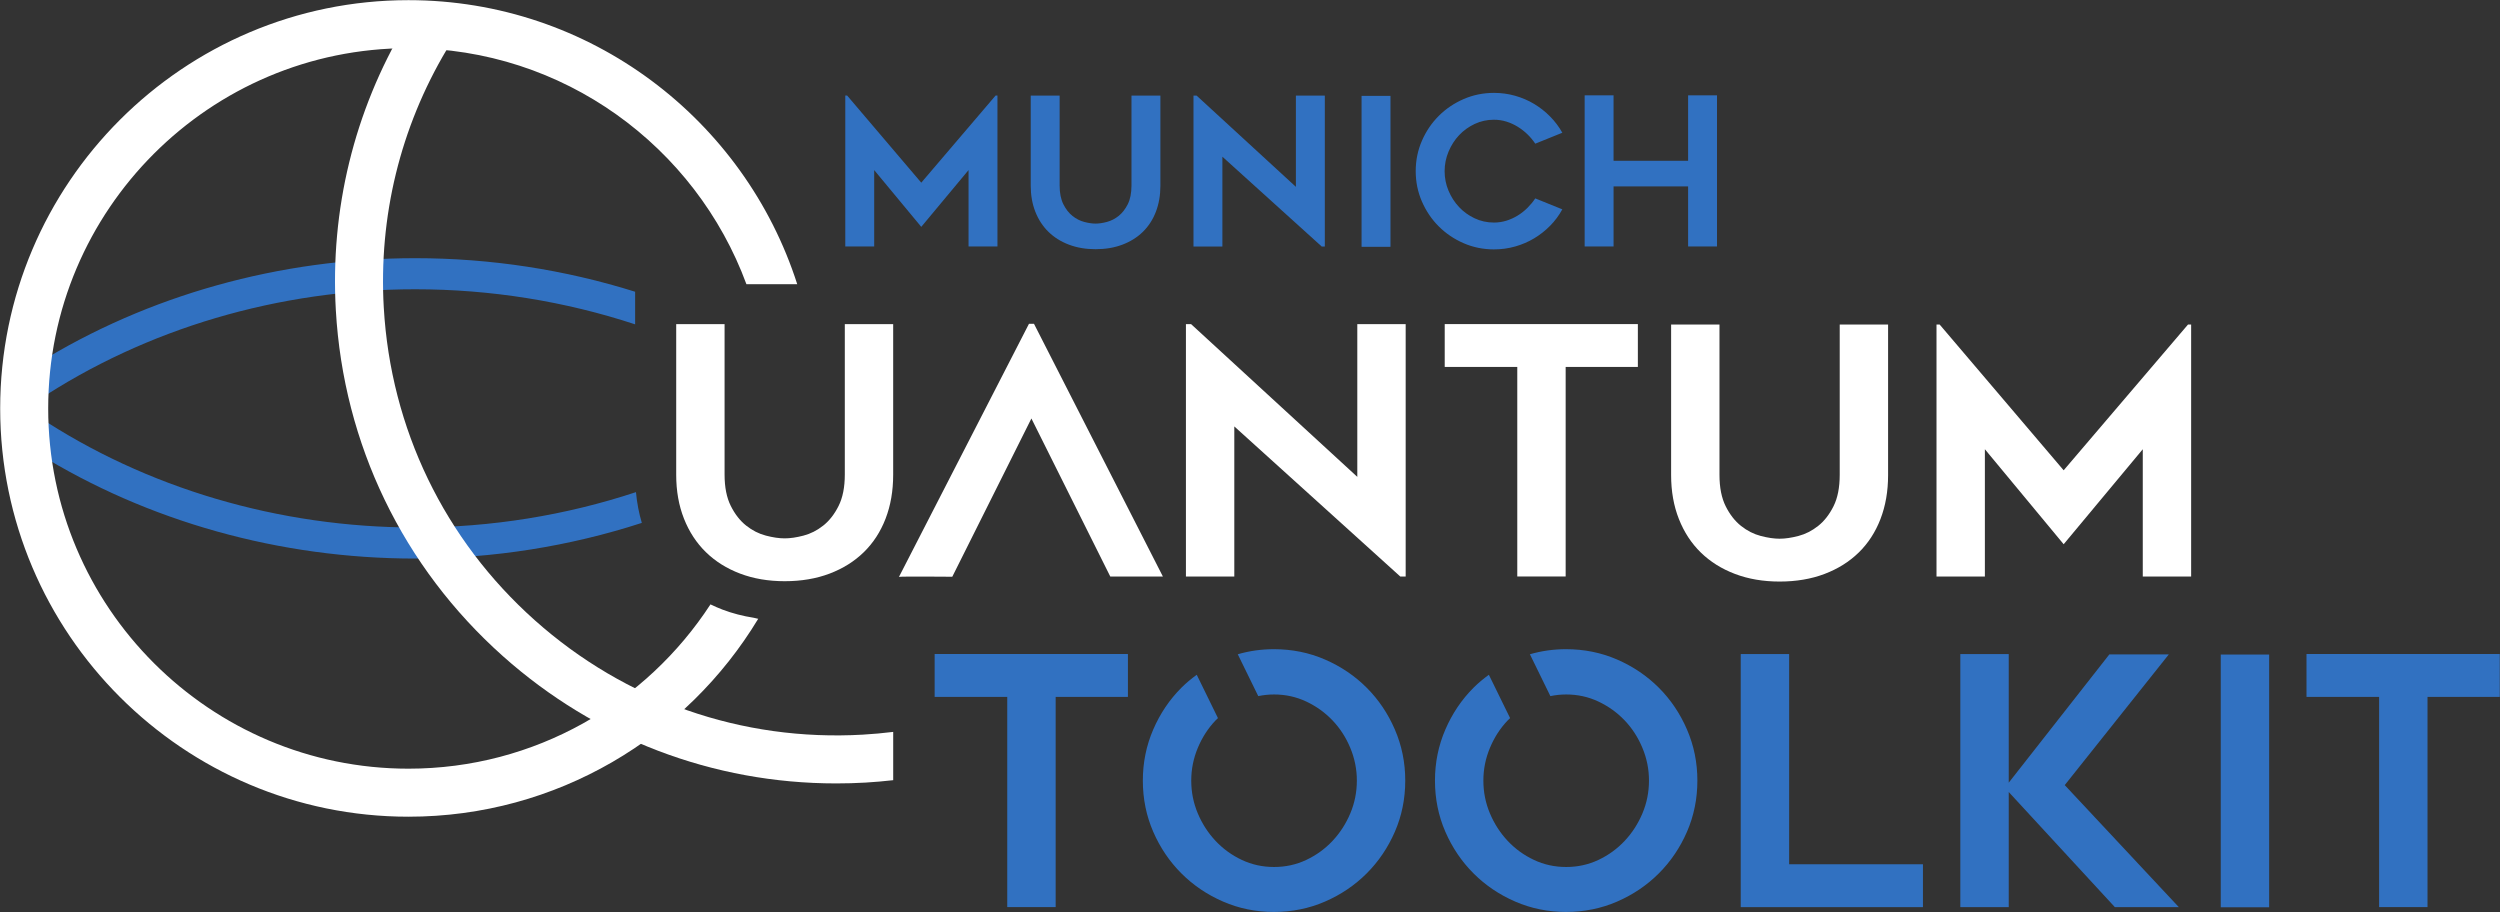 <?xml version="1.0" encoding="UTF-8" standalone="no"?>
<!-- Created with Inkscape (http://www.inkscape.org/) -->

<svg
   version="1.1"
   id="svg1"
   width="694"
   height="253.2"
   viewBox="0 0 694 253.2"
   sodipodi:docname="mqt-logo-dark.svg"
   inkscape:version="1.4 (e7c3feb1, 2024-10-09)"
   xmlns:inkscape="http://www.inkscape.org/namespaces/inkscape"
   xmlns:sodipodi="http://sodipodi.sourceforge.net/DTD/sodipodi-0.dtd"
   xmlns="http://www.w3.org/2000/svg"
   xmlns:svg="http://www.w3.org/2000/svg">
  <rect x="0" y="0" width="694" height="253.2" fill="#333333" stroke="none"/>
  <defs
     id="defs1">
    <clipPath
       clipPathUnits="userSpaceOnUse"
       id="clipPath2">
      <path
         d="M 0,402.416 H 645.51 V 0 H 0 Z"
         transform="translate(-194.762,-235.407)"
         id="path2" />
    </clipPath>
    <clipPath
       clipPathUnits="userSpaceOnUse"
       id="clipPath4">
      <path
         d="M 0,402.416 H 645.51 V 0 H 0 Z"
         transform="translate(-194.936,-193.684)"
         id="path4" />
    </clipPath>
    <clipPath
       clipPathUnits="userSpaceOnUse"
       id="clipPath6">
      <path
         d="M 0,402.416 H 645.51 V 0 H 0 Z"
         transform="translate(-225.902,-175.139)"
         id="path6" />
    </clipPath>
    <clipPath
       clipPathUnits="userSpaceOnUse"
       id="clipPath8">
      <path
         d="M 0,402.416 H 645.51 V 0 H 0 Z"
         transform="translate(-433.042,-175.066)"
         id="path8" />
    </clipPath>
    <clipPath
       clipPathUnits="userSpaceOnUse"
       id="clipPath10">
      <path
         d="M 0,402.416 H 645.51 V 0 H 0 Z"
         transform="translate(-249.692,-176.034)"
         id="path10" />
    </clipPath>
    <clipPath
       clipPathUnits="userSpaceOnUse"
       id="clipPath12">
      <path
         d="M 0,402.416 H 645.51 V 0 H 0 Z"
         transform="translate(-212.983,-169.215)"
         id="path12" />
    </clipPath>
    <clipPath
       clipPathUnits="userSpaceOnUse"
       id="clipPath14">
      <path
         d="M 0,402.416 H 645.51 V 0 H 0 Z"
         transform="translate(-319.511,-176.109)"
         id="path14" />
    </clipPath>
    <clipPath
       clipPathUnits="userSpaceOnUse"
       id="clipPath16">
      <path
         d="M 0,402.416 H 645.51 V 0 H 0 Z"
         transform="translate(-363.32,-228.671)"
         id="path16" />
    </clipPath>
    <clipPath
       clipPathUnits="userSpaceOnUse"
       id="clipPath18">
      <path
         d="M 0,402.416 H 645.51 V 0 H 0 Z"
         transform="translate(-475.78,-176.109)"
         id="path18" />
    </clipPath>
    <clipPath
       clipPathUnits="userSpaceOnUse"
       id="clipPath20">
      <path
         d="M 0,402.416 H 645.51 V 0 H 0 Z"
         transform="translate(-248.493,-143.765)"
         id="path20" />
    </clipPath>
    <clipPath
       clipPathUnits="userSpaceOnUse"
       id="clipPath22">
      <path
         d="M 0,402.416 H 645.51 V 0 H 0 Z"
         transform="translate(-297.359,-151.055)"
         id="path22" />
    </clipPath>
    <clipPath
       clipPathUnits="userSpaceOnUse"
       id="clipPath24">
      <path
         d="M 0,402.416 H 645.51 V 0 H 0 Z"
         transform="translate(-462.885,-116.207)"
         id="path24" />
    </clipPath>
    <clipPath
       clipPathUnits="userSpaceOnUse"
       id="clipPath26">
      <path
         d="M 0,402.416 H 645.51 V 0 H 0 Z"
         transform="translate(-502.845,-107.278)"
         id="path26" />
    </clipPath>
    <clipPath
       clipPathUnits="userSpaceOnUse"
       id="clipPath28">
      <path
         d="M 0,402.416 H 645.51 V 0 H 0 Z"
         id="path28" />
    </clipPath>
    <clipPath
       clipPathUnits="userSpaceOnUse"
       id="clipPath30">
      <path
         d="M 0,402.416 H 645.51 V 0 H 0 Z"
         transform="translate(-582.98,-151.055)"
         id="path30" />
    </clipPath>
    <clipPath
       clipPathUnits="userSpaceOnUse"
       id="clipPath32">
      <path
         d="M 0,402.416 H 645.51 V 0 H 0 Z"
         transform="translate(-352.943,-144.251)"
         id="path32" />
    </clipPath>
    <clipPath
       clipPathUnits="userSpaceOnUse"
       id="clipPath34">
      <path
         d="M 0,402.416 H 645.51 V 0 H 0 Z"
         transform="translate(-413.764,-144.251)"
         id="path34" />
    </clipPath>
    <clipPath
       clipPathUnits="userSpaceOnUse"
       id="clipPath36">
      <path
         d="M 0,402.416 H 645.51 V 0 H 0 Z"
         transform="translate(-270.199,-276.255)"
         id="path36" />
    </clipPath>
    <clipPath
       clipPathUnits="userSpaceOnUse"
       id="clipPath38">
      <path
         d="M 0,402.416 H 645.51 V 0 H 0 Z"
         transform="translate(-290.625,-244.263)"
         id="path38" />
    </clipPath>
    <clipPath
       clipPathUnits="userSpaceOnUse"
       id="clipPath40">
      <path
         d="M 0,402.416 H 645.51 V 0 H 0 Z"
         transform="translate(-337.711,-244.822)"
         id="path40" />
    </clipPath>
    <clipPath
       clipPathUnits="userSpaceOnUse"
       id="clipPath42">
      <path
         d="M 0,402.416 H 645.51 V 0 H 0 Z"
         id="path42" />
    </clipPath>
    <clipPath
       clipPathUnits="userSpaceOnUse"
       id="clipPath44">
      <path
         d="M 0,402.416 H 645.51 V 0 H 0 Z"
         transform="translate(-387.804,-252.562)"
         id="path44" />
    </clipPath>
    <clipPath
       clipPathUnits="userSpaceOnUse"
       id="clipPath46">
      <path
         d="M 0,402.416 H 645.51 V 0 H 0 Z"
         transform="translate(-420.011,-276.298)"
         id="path46" />
    </clipPath>
  </defs>
  <sodipodi:namedview
     id="namedview1"
     pagecolor="#1a1a1a"
     bordercolor="#eeeeee"
     borderopacity="1"
     inkscape:showpageshadow="0"
     inkscape:pageopacity="0"
     inkscape:pagecheckerboard="0"
     inkscape:deskcolor="#505050"
     inkscape:zoom="0.49355974"
     inkscape:cx="453.84577"
     inkscape:cy="306.95372"
     inkscape:window-width="1512"
     inkscape:window-height="852"
     inkscape:window-x="0"
     inkscape:window-y="38"
     inkscape:window-maximized="0"
     inkscape:current-layer="g1">
    <inkscape:page
       x="0"
       y="0"
       inkscape:label="1"
       id="page1"
       width="694"
       height="253.2"
       margin="141.693 83.373 141.693 83.373"
       bleed="0" />
  </sodipodi:namedview>
  <g
     id="g1"
     inkscape:groupmode="layer"
     inkscape:label="1">
    <path
       id="path1"
       d="m 0,0 c -14.603,4.579 -30.082,6.987 -45.788,6.987 -28.224,0 -55.734,-7.739 -78.696,-21.972 v -7.717 c 22.601,15.001 50.251,23.217 78.696,23.217 15.745,0 31.247,-2.519 45.788,-7.305 z"
       style="fill:#3171c1;fill-opacity:1;fill-rule:nonzero;stroke:none"
       transform="matrix(1.333,0,0,-1.333,176.311,80.986)"
       clip-path="url(#clipPath2)" />
    <path
       id="path3"
       d="m 0,0 c -14.591,-4.823 -30.154,-7.361 -45.962,-7.361 -28.445,0 -56.095,8.215 -78.696,23.216 V 8.138 c 22.963,-14.232 50.472,-21.972 78.696,-21.972 16.207,0 32.174,2.561 47.183,7.429 C 0.618,-4.383 0.21,-2.249 0,0"
       style="fill:#3171c1;fill-opacity:1;fill-rule:nonzero;stroke:none"
       transform="matrix(1.333,0,0,-1.333,176.543,136.617)"
       clip-path="url(#clipPath4)" />
    <path
       id="path5"
       d="m 0,0 c -3.407,0 -6.501,0.528 -9.282,1.584 -2.783,1.054 -5.157,2.541 -7.123,4.461 -1.968,1.918 -3.49,4.244 -4.569,6.979 -1.08,2.734 -1.619,5.779 -1.619,9.137 v 31.371 h 10.073 v -31.32 c 0,-2.635 0.431,-4.814 1.296,-6.537 0.863,-1.724 1.93,-3.09 3.201,-4.094 1.271,-1.007 2.637,-1.702 4.101,-2.084 1.463,-0.383 2.77,-0.575 3.922,-0.575 1.151,0 2.457,0.192 3.922,0.575 1.462,0.382 2.829,1.077 4.101,2.084 1.27,1.004 2.337,2.37 3.201,4.094 0.864,1.723 1.296,3.902 1.296,6.537 v 31.32 H 22.592 V 22.161 c 0,-3.358 -0.528,-6.403 -1.583,-9.137 C 19.954,10.289 18.443,7.963 16.476,6.045 14.509,4.125 12.135,2.638 9.354,1.584 6.571,0.528 3.453,0 0,0"
       style="fill:#ffffff;fill-opacity:1;fill-rule:nonzero;stroke:none"
       transform="matrix(1.333,0,0,-1.333,217.83,161.343)"
       clip-path="url(#clipPath6)" />
    <path
       id="path7"
       d="m 0,0 c -3.407,0 -6.501,0.528 -9.283,1.583 -2.782,1.055 -5.156,2.542 -7.123,4.461 -1.967,1.918 -3.489,4.245 -4.567,6.979 -1.081,2.735 -1.62,5.78 -1.62,9.138 v 31.371 h 10.072 v -31.32 c 0,-2.635 0.433,-4.814 1.296,-6.538 0.864,-1.724 1.931,-3.089 3.201,-4.094 1.271,-1.007 2.638,-1.701 4.102,-2.084 C -2.459,9.113 -1.151,8.922 0,8.922 c 1.151,0 2.457,0.191 3.922,0.574 1.462,0.383 2.829,1.077 4.1,2.084 1.27,1.005 2.339,2.37 3.202,4.094 0.864,1.724 1.295,3.903 1.295,6.538 v 31.32 H 22.593 V 22.161 c 0,-3.358 -0.53,-6.403 -1.584,-9.138 C 19.954,10.289 18.444,7.962 16.476,6.044 14.509,4.125 12.135,2.638 9.353,1.583 6.571,0.528 3.453,0 0,0"
       style="fill:#ffffff;fill-opacity:1;fill-rule:nonzero;stroke:none"
       transform="matrix(1.333,0,0,-1.333,494.017,161.44)"
       clip-path="url(#clipPath8)" />
    <path
       id="path9"
       d="m 0,0 27.077,52.712 h 1.041 L 54.967,0.074 H 44.011 L 27.582,32.994 11.104,0.035 C 11.104,0.035 0,0.131 0,0"
       style="fill:#ffffff;fill-opacity:1;fill-rule:nonzero;stroke:none"
       transform="matrix(1.333,0,0,-1.333,249.551,160.149)"
       clip-path="url(#clipPath10)" />
    <path
       id="path11"
       d="m 0,0 c -0.877,0.332 -1.717,0.704 -2.535,1.099 -13.393,-20.572 -36.571,-34.216 -62.895,-34.216 -41.368,0 -75.024,33.656 -75.024,75.024 0,41.368 33.656,75.024 75.024,75.024 32.275,0 59.822,-20.499 70.383,-49.152 h 10.581 c -10.975,34.265 -43.104,59.152 -80.964,59.152 -46.882,0 -85.024,-38.142 -85.024,-85.024 0,-46.883 38.142,-85.024 85.024,-85.024 30.867,0 57.94,16.537 72.838,41.213 C 7.1,-1.847 6.803,-1.761 6.498,-1.695 4.21,-1.335 2.042,-0.775 0,0"
       style="fill:#ffffff;fill-opacity:1;fill-rule:nonzero;stroke:none"
       transform="matrix(1.333,0,0,-1.333,200.605,169.241)"
       clip-path="url(#clipPath12)" />
    <path
       id="path13"
       d="M 0,0 V 31.264 L 34.573,0 h 1.115 V 52.561 H 25.615 V 20.759 L -8.994,52.561 h -1.08 V 0 Z"
       style="fill:#ffffff;fill-opacity:1;fill-rule:nonzero;stroke:none"
       transform="matrix(1.333,0,0,-1.333,342.642,160.049)"
       clip-path="url(#clipPath14)" />
    <path
       id="path15"
       d="M 0,0 V -8.922 H 15.111 V -52.561 H 25.185 V -8.922 H 40.222 V 0 Z"
       style="fill:#ffffff;fill-opacity:1;fill-rule:nonzero;stroke:none"
       transform="matrix(1.333,0,0,-1.333,401.054,89.968)"
       clip-path="url(#clipPath16)" />
    <path
       id="path17"
       d="M 0,0 V 26.514 L 16.406,6.728 32.882,26.514 V 0 H 42.955 V 52.489 H 42.309 L 16.406,22.126 -9.425,52.489 h -0.648 V 0 Z"
       style="fill:#ffffff;fill-opacity:1;fill-rule:nonzero;stroke:none"
       transform="matrix(1.333,0,0,-1.333,551.002,160.049)"
       clip-path="url(#clipPath18)" />
    <path
       id="path19"
       d="m 0,0 c -2.088,-0.259 -4.216,-0.451 -6.325,-0.573 -25.196,-1.446 -49.461,7.013 -68.304,23.814 -18.843,16.8 -30.015,39.933 -31.46,65.137 -1.083,18.909 3.443,37.47 13.089,53.676 l -8.593,5.115 c -10.671,-17.927 -15.677,-38.454 -14.479,-59.363 1.596,-27.871 13.951,-53.451 34.788,-72.029 19.309,-17.216 43.756,-26.508 69.417,-26.508 2.03,0 4.071,0.058 6.114,0.175 1.917,0.11 3.843,0.286 5.753,0.5 z"
       style="fill:#ffffff;fill-opacity:1;fill-rule:nonzero;stroke:none"
       transform="matrix(1.333,0,0,-1.333,247.952,203.175)"
       clip-path="url(#clipPath20)" />
    <path
       id="path21"
       d="m 0,0 h -15.048 v -43.776 h -10.08 V 0 H -40.249 V 8.928 H 0 Z"
       style="fill:#3171c1;fill-opacity:1;fill-rule:nonzero;stroke:none"
       transform="matrix(1.333,0,0,-1.333,313.107,193.456)"
       clip-path="url(#clipPath22)" />
    <path
       id="path23"
       d="m 0,0 v -8.929 h -37.944 v 52.704 h 10.08 V 0 Z"
       style="fill:#3171c1;fill-opacity:1;fill-rule:nonzero;stroke:none"
       transform="matrix(1.333,0,0,-1.333,533.808,239.919)"
       clip-path="url(#clipPath24)" />
    <path
       id="path25"
       d="M 0,0 -22.104,23.977 V 0 h -10.081 v 52.704 h 10.081 V 25.92 L -1.152,52.632 H 11.231 L -10.44,25.416 13.319,0 Z"
       style="fill:#3171c1;fill-opacity:1;fill-rule:nonzero;stroke:none"
       transform="matrix(1.333,0,0,-1.333,587.088,251.824)"
       clip-path="url(#clipPath26)" />
    <path
       id="path27"
       d="M 535.1,107.278 H 525.02 V 159.91 H 535.1 Z"
       style="fill:#3171c1;fill-opacity:1;fill-rule:nonzero;stroke:none"
       transform="matrix(1.333,0,0,-1.333,-83.372,394.862)"
       clip-path="url(#clipPath28)" />
    <path
       id="path29"
       d="m 0,0 h -15.048 v -43.776 h -10.08 V 0 h -15.12 V 8.928 H 0 Z"
       style="fill:#3171c1;fill-opacity:1;fill-rule:nonzero;stroke:none"
       transform="matrix(1.333,0,0,-1.333,693.935,193.456)"
       clip-path="url(#clipPath30)" />
    <path
       id="path31"
       d="m 0,0 c -1.44,3.335 -3.396,6.239 -5.868,8.712 -2.473,2.472 -5.364,4.428 -8.676,5.867 -3.312,1.441 -6.865,2.16 -10.656,2.16 -2.612,0 -5.117,-0.358 -7.518,-1.059 l 4.263,-8.712 c 1.063,0.22 2.158,0.34 3.291,0.34 2.394,0 4.634,-0.494 6.718,-1.476 2.083,-0.984 3.903,-2.293 5.46,-3.925 1.557,-1.632 2.79,-3.54 3.7,-5.723 0.91,-2.185 1.366,-4.454 1.366,-6.804 0,-2.401 -0.456,-4.681 -1.366,-6.84 -0.91,-2.16 -2.143,-4.068 -3.7,-5.725 -1.557,-1.656 -3.377,-2.976 -5.46,-3.96 -2.084,-0.984 -4.324,-1.475 -6.718,-1.475 -2.396,0 -4.635,0.491 -6.719,1.475 -2.083,0.984 -3.903,2.304 -5.46,3.96 -1.557,1.657 -2.79,3.565 -3.7,5.725 -0.91,2.159 -1.365,4.439 -1.365,6.84 0,2.35 0.455,4.619 1.365,6.804 0.91,2.183 2.143,4.091 3.7,5.723 0.16,0.167 0.334,0.316 0.499,0.477 l -4.42,9.03 C -42.391,10.589 -43.469,9.703 -44.46,8.712 -46.933,6.239 -48.888,3.335 -50.328,0 c -1.44,-3.337 -2.16,-6.876 -2.16,-10.62 0,-3.793 0.72,-7.345 2.16,-10.656 1.44,-3.313 3.395,-6.204 5.868,-8.676 2.472,-2.473 5.364,-4.429 8.676,-5.868 3.312,-1.441 6.84,-2.16 10.584,-2.16 3.791,0 7.344,0.719 10.656,2.16 3.312,1.439 6.203,3.395 8.676,5.868 2.472,2.472 4.428,5.363 5.868,8.676 1.44,3.311 2.16,6.863 2.16,10.656 C 2.16,-6.876 1.44,-3.337 0,0"
       style="fill:#3171c1;fill-opacity:1;fill-rule:nonzero;stroke:none"
       transform="matrix(1.333,0,0,-1.333,387.219,202.527)"
       clip-path="url(#clipPath32)" />
    <path
       id="path33"
       d="m 0,0 c -1.44,3.335 -3.396,6.239 -5.868,8.712 -2.473,2.472 -5.364,4.428 -8.676,5.867 -3.312,1.441 -6.865,2.16 -10.656,2.16 -2.612,0 -5.117,-0.358 -7.518,-1.059 l 4.263,-8.712 c 1.063,0.22 2.158,0.34 3.291,0.34 2.394,0 4.634,-0.494 6.718,-1.476 2.083,-0.984 3.903,-2.293 5.46,-3.925 1.557,-1.632 2.79,-3.54 3.7,-5.723 0.91,-2.185 1.366,-4.454 1.366,-6.804 0,-2.401 -0.456,-4.681 -1.366,-6.84 -0.91,-2.16 -2.143,-4.068 -3.7,-5.725 -1.557,-1.656 -3.377,-2.976 -5.46,-3.96 -2.084,-0.984 -4.324,-1.475 -6.718,-1.475 -2.396,0 -4.635,0.491 -6.719,1.475 -2.083,0.984 -3.903,2.304 -5.46,3.96 -1.557,1.657 -2.79,3.565 -3.7,5.725 -0.91,2.159 -1.365,4.439 -1.365,6.84 0,2.35 0.455,4.619 1.365,6.804 0.91,2.183 2.143,4.091 3.7,5.723 0.16,0.167 0.334,0.316 0.499,0.477 l -4.42,9.03 C -42.391,10.589 -43.469,9.703 -44.46,8.712 -46.933,6.239 -48.888,3.335 -50.328,0 c -1.44,-3.337 -2.16,-6.876 -2.16,-10.62 0,-3.793 0.72,-7.345 2.16,-10.656 1.44,-3.313 3.395,-6.204 5.868,-8.676 2.472,-2.473 5.364,-4.429 8.676,-5.868 3.312,-1.441 6.84,-2.16 10.584,-2.16 3.791,0 7.344,0.719 10.656,2.16 3.312,1.439 6.203,3.395 8.676,5.868 2.472,2.472 4.428,5.363 5.868,8.676 1.44,3.311 2.16,6.863 2.16,10.656 C 2.16,-6.876 1.44,-3.337 0,0"
       style="fill:#3171c1;fill-opacity:1;fill-rule:nonzero;stroke:none"
       transform="matrix(1.333,0,0,-1.333,468.314,202.527)"
       clip-path="url(#clipPath34)" />
    <path
       id="path35"
       d="m 0,0 v -31.433 h -6.02 v 15.91 l -9.847,-11.825 -9.804,11.825 v -15.91 H -31.69 V 0 h 0.386 L -15.867,-18.146 -0.387,0 Z"
       style="fill:#3171c1;fill-opacity:1;fill-rule:nonzero;stroke:none"
       transform="matrix(1.333,0,0,-1.333,276.893,26.522)"
       clip-path="url(#clipPath36)" />
    <path
       id="path37"
       d="m 0,0 c -2.036,0 -3.885,0.316 -5.548,0.946 -1.662,0.63 -3.081,1.519 -4.257,2.666 -1.175,1.146 -2.085,2.537 -2.73,4.171 -0.645,1.634 -0.967,3.454 -0.967,5.461 v 18.748 h 6.02 V 13.274 c 0,-1.574 0.257,-2.876 0.774,-3.907 C -6.192,8.337 -5.555,7.521 -4.795,6.92 -4.036,6.319 -3.219,5.904 -2.344,5.675 -1.47,5.446 -0.688,5.332 0,5.332 c 0.687,0 1.469,0.114 2.343,0.343 0.874,0.229 1.691,0.644 2.451,1.245 0.76,0.601 1.397,1.417 1.914,2.447 0.516,1.031 0.773,2.333 0.773,3.907 v 18.718 h 6.021 V 13.244 c 0,-2.007 -0.316,-3.827 -0.946,-5.461 C 11.925,6.149 11.021,4.758 9.847,3.612 8.671,2.465 7.252,1.576 5.59,0.946 3.927,0.316 2.063,0 0,0"
       style="fill:#3171c1;fill-opacity:1;fill-rule:nonzero;stroke:none"
       transform="matrix(1.333,0,0,-1.333,304.128,69.178)"
       clip-path="url(#clipPath38)" />
    <path
       id="path39"
       d="M 0,0 -20.685,18.705 V 0 h -6.019 v 31.433 h 0.644 L -5.377,12.427 V 31.433 H 0.644 V 0 Z"
       style="fill:#3171c1;fill-opacity:1;fill-rule:nonzero;stroke:none"
       transform="matrix(1.333,0,0,-1.333,366.909,68.433)"
       clip-path="url(#clipPath40)" />
    <path
       id="path41"
       d="m 352.114,244.822 h -6.021 v 31.433 h 6.021 z"
       style="fill:#3171c1;fill-opacity:1;fill-rule:nonzero;stroke:none"
       transform="matrix(1.333,0,0,-1.333,-83.372,394.862)"
       clip-path="url(#clipPath42)" />
    <path
       id="path43"
       d="m 0,0 c -0.688,-1.262 -1.534,-2.401 -2.537,-3.419 -1.004,-1.018 -2.114,-1.892 -3.332,-2.623 -1.219,-0.731 -2.537,-1.297 -3.956,-1.698 -1.419,-0.401 -2.889,-0.602 -4.408,-0.602 -2.236,0 -4.343,0.43 -6.321,1.29 -1.978,0.86 -3.706,2.028 -5.181,3.504 -1.477,1.476 -2.645,3.204 -3.505,5.182 -0.86,1.978 -1.29,4.085 -1.29,6.321 0,2.236 0.43,4.343 1.29,6.321 0.86,1.978 2.028,3.704 3.505,5.181 1.475,1.477 3.203,2.645 5.181,3.505 1.978,0.86 4.085,1.29 6.321,1.29 1.519,0 2.989,-0.201 4.408,-0.602 1.419,-0.402 2.737,-0.968 3.956,-1.699 1.218,-0.731 2.328,-1.605 3.332,-2.623 1.003,-1.017 1.849,-2.143 2.537,-3.375 l -5.633,-2.279 c -0.459,0.688 -0.996,1.333 -1.612,1.935 -0.617,0.602 -1.298,1.132 -2.043,1.591 -0.746,0.458 -1.534,0.817 -2.365,1.075 -0.831,0.258 -1.692,0.387 -2.58,0.387 -1.434,0 -2.774,-0.294 -4.021,-0.882 -1.247,-0.588 -2.329,-1.369 -3.246,-2.343 -0.918,-0.975 -1.648,-2.115 -2.193,-3.419 -0.545,-1.305 -0.817,-2.659 -0.817,-4.063 0,-1.434 0.272,-2.795 0.817,-4.085 0.545,-1.29 1.275,-2.423 2.193,-3.397 0.917,-0.975 1.999,-1.757 3.246,-2.344 1.247,-0.587 2.587,-0.881 4.021,-0.881 0.888,0 1.749,0.129 2.58,0.387 0.831,0.258 1.619,0.616 2.365,1.075 0.745,0.458 1.426,0.996 2.043,1.612 0.616,0.616 1.153,1.269 1.612,1.957 z"
       style="fill:#3171c1;fill-opacity:1;fill-rule:nonzero;stroke:none"
       transform="matrix(1.333,0,0,-1.333,433.699,58.113)"
       clip-path="url(#clipPath44)" />
    <path
       id="path45"
       d="m 0,0 v -31.476 h -6.02 v 12.513 h -15.523 v -12.513 h -6.019 V 0 h 6.019 V -13.631 H -6.02 V 0 Z"
       style="fill:#3171c1;fill-opacity:1;fill-rule:nonzero;stroke:none"
       transform="matrix(1.333,0,0,-1.333,476.642,26.465)"
       clip-path="url(#clipPath46)" />
  </g>
</svg>
